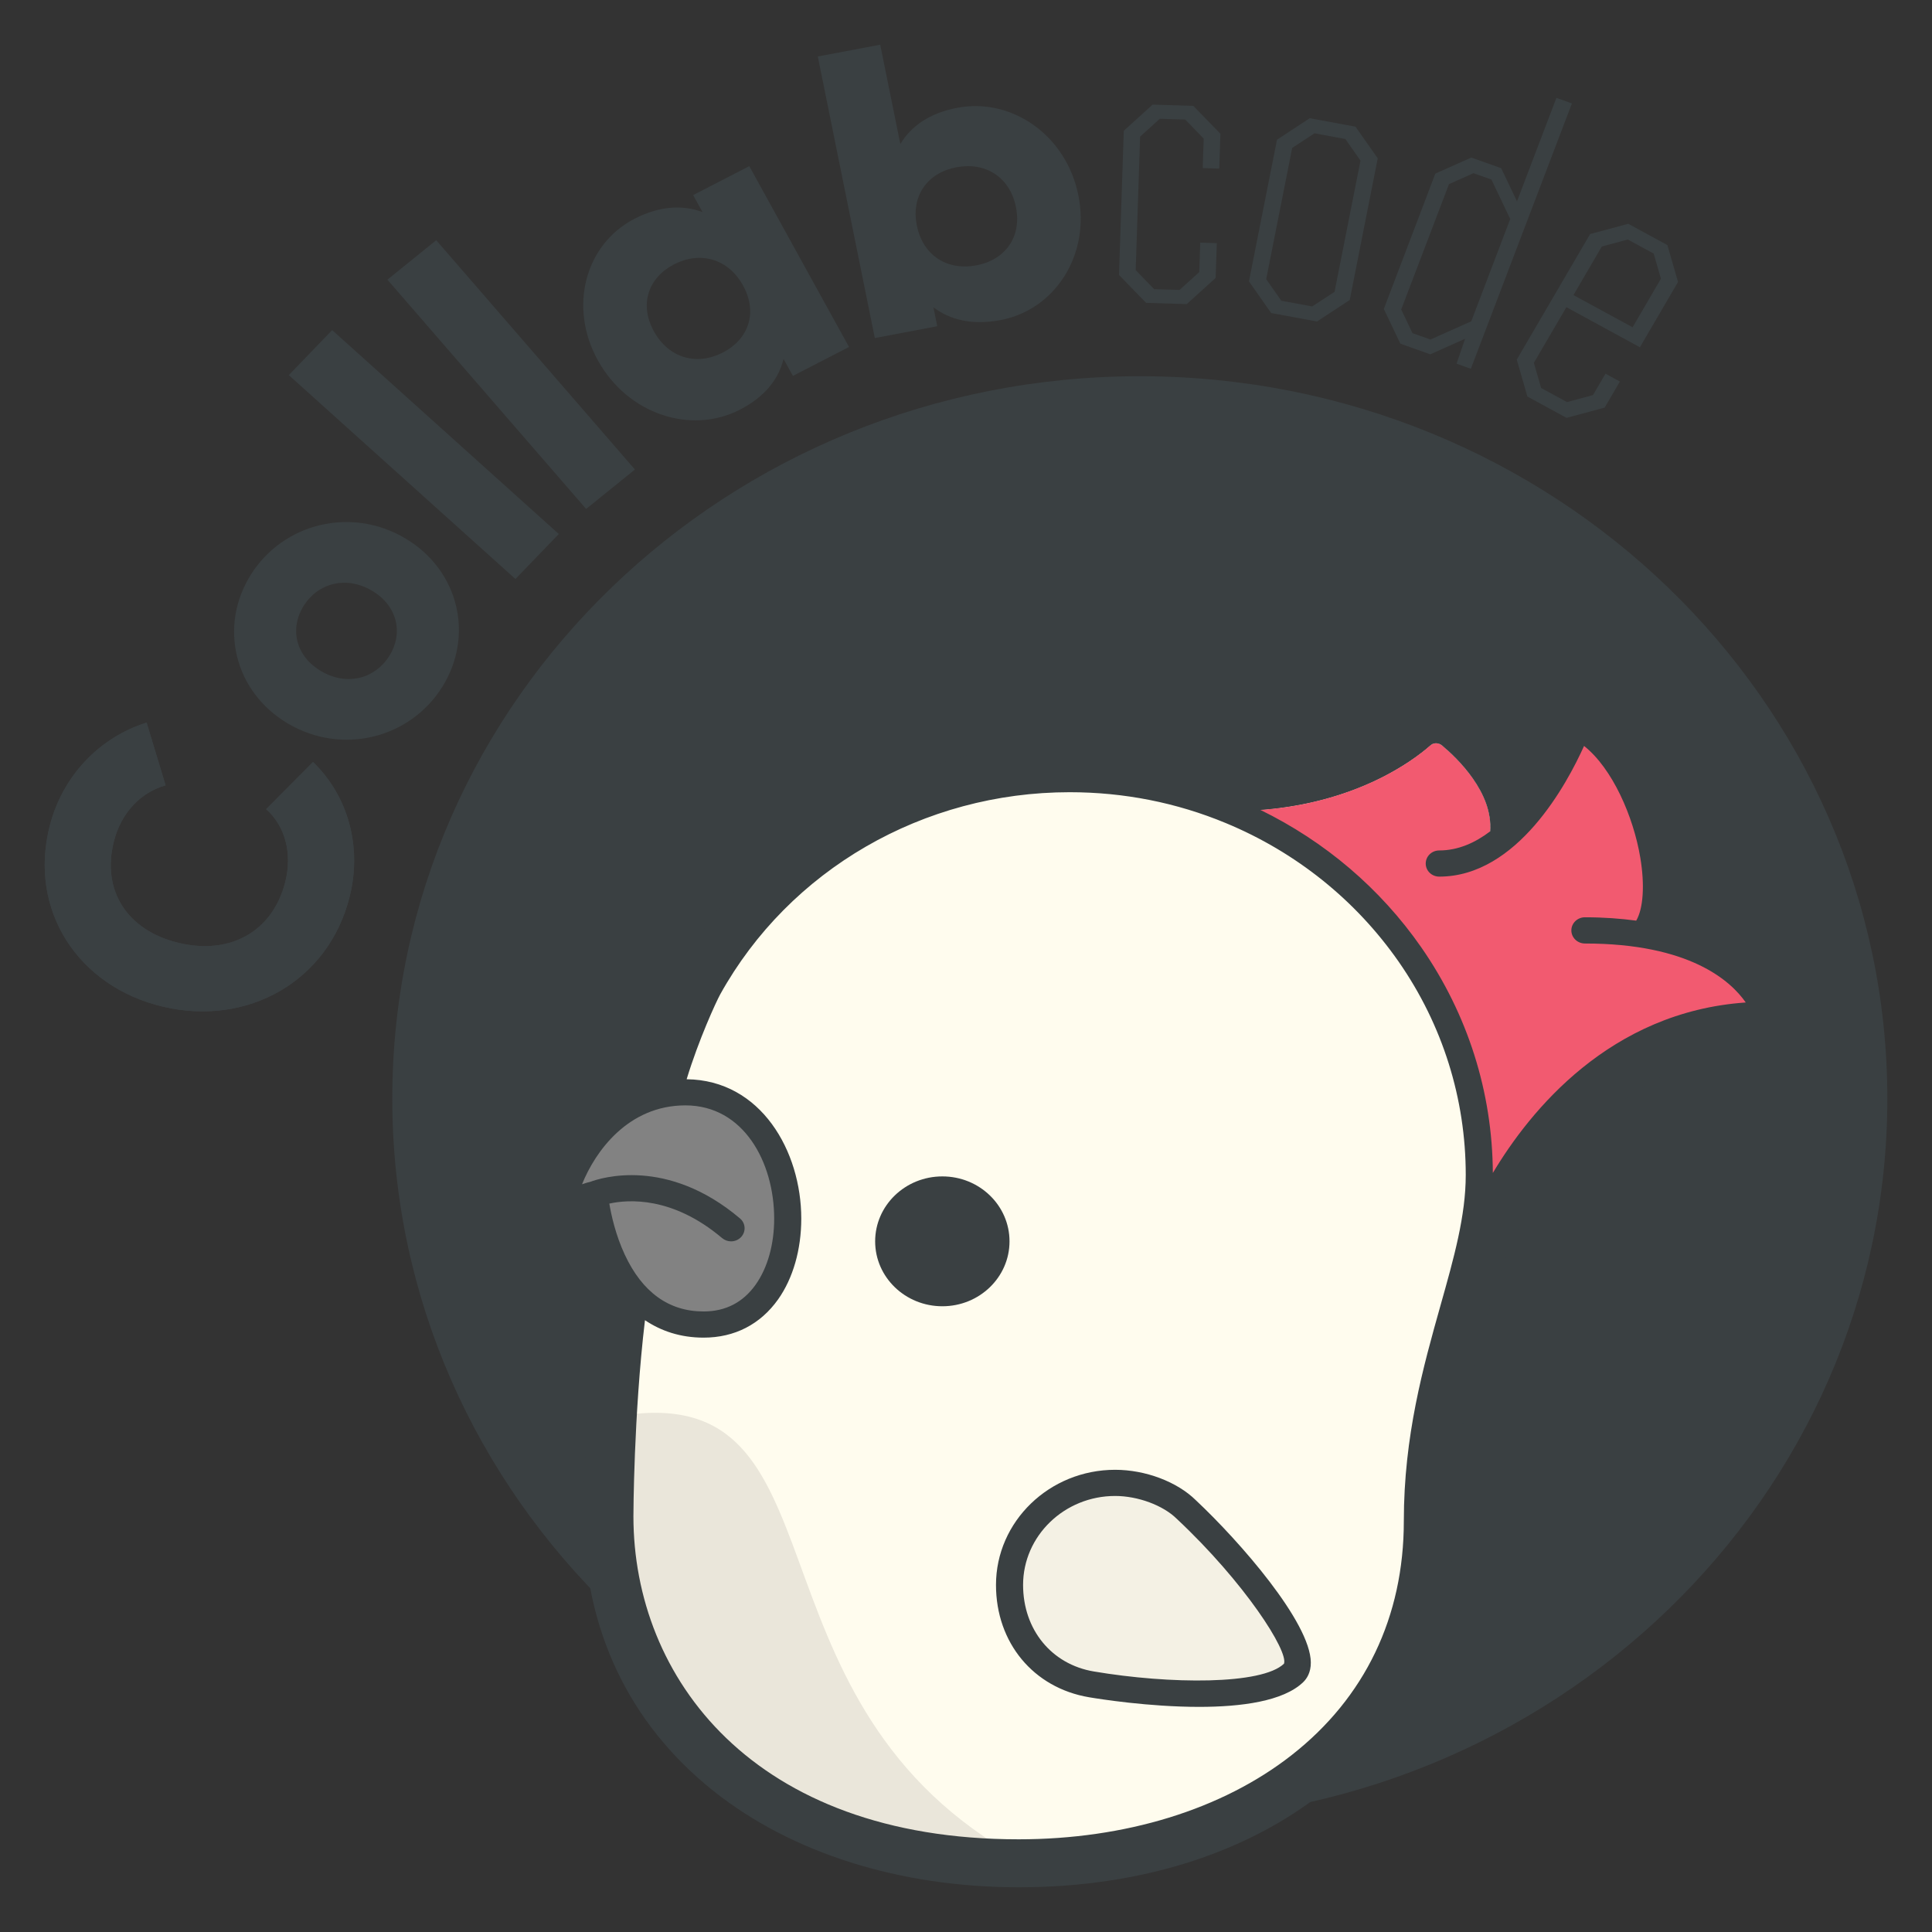 <svg width="42" height="42" viewBox="0 0 42 42" fill="none" xmlns="http://www.w3.org/2000/svg">
<rect x="0" y="0" width="42" height="42" fill="#333333" stroke="none"/>
<path d="M24.778 39.585C33.753 39.585 41.029 32.555 41.029 23.882C41.029 15.21 33.753 8.179 24.778 8.179C15.804 8.179 8.528 15.21 8.528 23.882C8.528 32.555 15.804 39.585 24.778 39.585Z" fill="#3A4042"/>
<path d="M3.541 21.884C1.696 21.448 0.616 19.788 1.078 17.963C1.357 16.863 2.166 16.028 3.187 15.709L3.6 17.073C3.049 17.227 2.631 17.678 2.475 18.293C2.204 19.366 2.772 20.234 3.891 20.499C5.011 20.764 5.929 20.247 6.201 19.174C6.357 18.559 6.204 17.964 5.786 17.59L6.805 16.565C7.56 17.294 7.879 18.396 7.598 19.505C7.136 21.331 5.386 22.32 3.541 21.884Z" fill="#3A4042"/>
<path d="M6.262 15.731C5.089 15.041 4.749 13.611 5.454 12.492C6.158 11.374 7.63 11.008 8.803 11.699C9.976 12.389 10.316 13.819 9.611 14.938C8.907 16.056 7.436 16.421 6.262 15.731ZM8.084 12.84C7.525 12.511 6.915 12.674 6.603 13.168C6.292 13.663 6.422 14.261 6.981 14.59C7.541 14.919 8.15 14.756 8.462 14.262C8.773 13.767 8.643 13.169 8.084 12.84Z" fill="#3A4042"/>
<path d="M6.278 8.155L7.221 7.176L12.148 11.609L11.205 12.587L6.278 8.155Z" fill="#3A4042"/>
<path d="M8.422 6.08L9.483 5.222L13.803 10.207L12.742 11.064L8.422 6.08Z" fill="#3A4042"/>
<path d="M16.289 3.612L18.457 7.543L17.237 8.172L17.033 7.802C16.929 8.239 16.63 8.625 16.085 8.906C15.02 9.455 13.642 9.004 12.996 7.832C12.35 6.661 12.729 5.304 13.795 4.755C14.34 4.475 14.839 4.45 15.272 4.61L15.068 4.241L16.289 3.612ZM16.153 6.206C15.827 5.617 15.216 5.457 14.655 5.746C14.094 6.035 13.891 6.614 14.216 7.204C14.542 7.793 15.152 7.953 15.714 7.664C16.274 7.375 16.478 6.796 16.153 6.206Z" fill="#3A4042"/>
<path d="M23.442 4.242C23.707 5.545 22.933 6.735 21.748 6.959C21.142 7.074 20.658 6.957 20.292 6.681L20.375 7.092L19.018 7.349L17.778 1.228L19.135 0.972L19.573 3.132C19.804 2.743 20.207 2.458 20.813 2.343C21.998 2.119 23.179 2.94 23.442 4.242ZM22.085 4.499C21.953 3.843 21.417 3.518 20.793 3.636C20.169 3.754 19.799 4.251 19.932 4.906C20.065 5.562 20.601 5.887 21.225 5.769C21.849 5.651 22.218 5.155 22.085 4.499Z" fill="#3A4042"/>
<path d="M24.915 6.584L24.326 5.977L24.43 2.843L25.057 2.274L25.942 2.302L26.531 2.908L26.505 3.665L26.146 3.654L26.167 3.013L25.766 2.599L25.213 2.582L24.785 2.97L24.689 5.873L25.09 6.286L25.643 6.303L26.071 5.915L26.092 5.274L26.452 5.286L26.427 6.042L25.799 6.611L24.915 6.584Z" fill="#3A4042"/>
<path d="M27.634 6.805L27.151 6.117L27.761 3.037L28.472 2.57L29.468 2.754L29.951 3.442L29.342 6.522L28.63 6.989L27.634 6.805ZM27.855 6.538L28.526 6.662L29.012 6.344L29.576 3.491L29.247 3.022L28.576 2.898L28.091 3.216L27.526 6.069L27.855 6.538Z" fill="#3A4042"/>
<path d="M30.443 7.471L30.083 6.717L31.203 3.774L31.985 3.425L32.634 3.656L32.978 4.377L33.835 2.128L34.172 2.248L31.975 8.017L31.664 7.906L31.85 7.364L31.093 7.703L30.443 7.471ZM30.707 7.243L31.097 7.381L31.984 6.985L32.831 4.761L32.422 3.903L32.032 3.765L31.5 4.003L30.461 6.728L30.707 7.243Z" fill="#3A4042"/>
<path d="M33.204 8.62L32.973 7.818L34.568 5.088L35.397 4.865L36.248 5.328L36.479 6.13L35.65 7.549L34.052 6.678L33.345 7.888L33.503 8.435L34.065 8.741L34.63 8.589L34.902 8.124L35.215 8.294L34.884 8.861L34.055 9.084L33.204 8.62ZM34.206 6.415L35.491 7.115L36.107 6.059L35.95 5.513L35.387 5.207L34.822 5.359L34.206 6.415Z" fill="#3A4042"/>
<path d="M38.413 22.063C33.971 22.063 31.994 27.054 31.933 27.209C31.79 27.635 30.811 30.654 30.811 33.068C30.811 37.63 26.895 40.269 22.145 40.269C17.355 40.269 13.475 37.59 13.475 32.963C13.475 32.963 13.475 30.407 13.797 28.137C13.033 27.302 12.921 25.964 12.921 25.964C12.921 25.964 12.599 26.025 12.305 26.262C12.268 26.292 12.212 26.263 12.218 26.218C12.305 25.504 13.053 23.989 14.535 23.771C14.794 22.757 15.285 21.685 15.397 21.482C16.9 18.776 19.853 16.937 23.253 16.937C24.5 16.937 25.686 17.184 26.764 17.632C29.761 17.632 31.208 16.095 31.208 16.095C31.881 16.095 32.692 17.796 32.316 18.43C32.307 18.445 32.328 18.463 32.343 18.454C33.592 17.685 34.295 15.789 34.295 15.789C35.721 16.478 36.469 19.573 35.704 20.313C38.164 20.679 38.826 22.063 38.413 22.063Z" fill="#FFFCEE"/>
<path d="M21.93 40.266C17.239 40.187 13.474 37.522 13.474 32.964C13.474 32.964 13.435 32.31 13.545 30.77C18.45 30.025 16.039 36.818 21.93 40.266Z" fill="#EAE6DA"/>
<path d="M38.527 21.941C38.527 22.017 38.488 22.063 38.413 22.063C38.343 22.063 38.274 22.065 38.203 22.067C34.262 22.194 32.514 25.885 32.218 26.587C32.216 26.59 32.214 26.594 32.212 26.598C32.051 26.919 31.96 27.141 31.937 27.198C32.07 26.629 32.161 26.082 32.161 25.543C32.161 23.769 31.605 22.119 30.652 20.749C29.7 19.381 28.353 18.29 26.766 17.631C26.843 17.631 26.919 17.63 26.996 17.628C27.043 17.628 27.09 17.626 27.137 17.622C27.186 17.622 27.235 17.618 27.284 17.616C27.359 17.61 27.43 17.605 27.5 17.599C27.544 17.595 27.587 17.591 27.63 17.586C27.921 17.557 28.194 17.512 28.449 17.457C28.494 17.445 28.539 17.436 28.582 17.424C28.63 17.415 28.677 17.404 28.724 17.39C28.777 17.377 28.83 17.364 28.881 17.348C28.963 17.324 29.046 17.299 29.125 17.274C29.187 17.253 29.25 17.233 29.309 17.21C29.37 17.189 29.431 17.168 29.488 17.143C29.547 17.123 29.602 17.1 29.657 17.075C29.765 17.03 29.869 16.982 29.967 16.935C30.091 16.874 30.205 16.813 30.311 16.753C30.485 16.654 30.633 16.557 30.754 16.47C30.902 16.363 31.014 16.272 31.088 16.206C31.09 16.204 31.09 16.204 31.092 16.202C31.167 16.142 31.275 16.143 31.349 16.204C31.721 16.515 32.681 17.438 32.322 18.417C32.32 18.421 32.318 18.424 32.316 18.428C32.312 18.438 32.316 18.445 32.322 18.449C32.328 18.455 32.337 18.459 32.345 18.453C32.383 18.43 32.418 18.407 32.455 18.381C32.538 18.324 32.62 18.263 32.697 18.197C32.726 18.172 32.756 18.145 32.785 18.119C32.832 18.077 32.879 18.032 32.925 17.986C32.946 17.965 32.968 17.944 32.987 17.922C32.991 17.918 32.995 17.914 32.999 17.91C33.013 17.897 33.025 17.884 33.036 17.87C33.05 17.855 33.064 17.842 33.076 17.829C33.08 17.825 33.082 17.821 33.084 17.819C33.105 17.796 33.125 17.774 33.142 17.751C33.154 17.737 33.166 17.726 33.176 17.713C33.211 17.671 33.246 17.627 33.28 17.586C33.3 17.561 33.319 17.536 33.337 17.512C33.343 17.506 33.347 17.5 33.349 17.494C33.349 17.494 33.352 17.493 33.352 17.491C33.372 17.466 33.392 17.441 33.407 17.417C33.429 17.388 33.451 17.36 33.468 17.331C33.478 17.322 33.484 17.31 33.49 17.301C33.498 17.291 33.504 17.282 33.51 17.272C33.525 17.252 33.539 17.231 33.553 17.21C33.582 17.166 33.612 17.121 33.639 17.077C33.641 17.075 33.643 17.073 33.643 17.071C33.672 17.028 33.698 16.984 33.724 16.94C33.73 16.933 33.733 16.925 33.737 16.918C33.777 16.855 33.812 16.792 33.846 16.732C33.859 16.709 33.871 16.688 33.883 16.667C33.906 16.625 33.928 16.582 33.95 16.542C33.967 16.509 33.983 16.477 34.001 16.447C34.001 16.445 34.001 16.443 34.002 16.441C34.004 16.434 34.008 16.426 34.012 16.42C34.034 16.381 34.054 16.341 34.071 16.303C34.085 16.274 34.099 16.246 34.111 16.219C34.118 16.204 34.124 16.191 34.13 16.177C34.134 16.17 34.138 16.162 34.142 16.155C34.156 16.122 34.169 16.094 34.181 16.066C34.185 16.056 34.189 16.048 34.195 16.039C34.264 15.933 34.419 15.918 34.507 16.016C34.8 16.341 35.334 16.978 35.715 17.699C35.725 17.722 35.731 17.745 35.741 17.768C36.078 18.77 36.12 19.838 35.741 20.273C35.729 20.286 35.717 20.299 35.703 20.312C35.856 20.335 36.004 20.362 36.143 20.392C36.202 20.405 36.259 20.419 36.316 20.432C36.345 20.44 36.375 20.447 36.403 20.455C36.457 20.468 36.511 20.483 36.562 20.499C37.219 20.69 37.695 20.958 38.013 21.218C38.04 21.241 38.066 21.263 38.092 21.286C38.095 21.288 38.099 21.29 38.101 21.294C38.127 21.317 38.15 21.339 38.174 21.362C38.198 21.385 38.221 21.408 38.243 21.432C38.264 21.455 38.286 21.478 38.304 21.501C38.337 21.538 38.367 21.576 38.392 21.613C38.469 21.725 38.512 21.823 38.524 21.899C38.526 21.915 38.527 21.928 38.527 21.941Z" fill="#F25A70"/>
<path d="M14.901 23.745C13.176 23.745 12.309 25.448 12.217 26.218C12.212 26.265 12.267 26.292 12.304 26.263C12.599 26.026 12.921 25.964 12.921 25.964C12.921 25.964 13.159 28.794 15.296 28.794C17.909 28.794 17.671 23.745 14.901 23.745Z" fill="#828282"/>
<path d="M23.726 36.617C25.015 36.834 27.449 37.018 28.122 36.368C28.557 35.947 27.128 34.07 25.786 32.813C25.45 32.481 24.837 32.237 24.242 32.237C22.974 32.237 21.947 33.23 21.947 34.455C21.947 35.549 22.649 36.435 23.726 36.617Z" fill="#F4F1E4"/>
<path d="M36.882 19.802C37.179 18.651 36.571 17.154 35.1 15.518C34.914 15.31 34.644 15.191 34.36 15.191C33.967 15.191 33.613 15.417 33.458 15.766C33.373 15.956 33.169 16.388 32.874 16.823C32.576 16.279 32.134 15.859 31.862 15.631C31.683 15.481 31.454 15.399 31.218 15.399C30.974 15.399 30.74 15.487 30.559 15.646C30.24 15.927 29.051 16.829 26.918 16.871C25.756 16.411 24.523 16.178 23.252 16.178C19.673 16.178 16.398 18.073 14.705 21.123C14.597 21.319 14.188 22.198 13.898 23.142C12.412 23.628 11.558 25.142 11.437 26.128C11.409 26.358 11.484 26.588 11.643 26.761C11.802 26.934 12.031 27.033 12.271 27.033C12.293 27.033 12.316 27.032 12.339 27.03C12.463 27.443 12.661 27.923 12.975 28.354C12.692 30.558 12.689 32.862 12.689 32.963C12.689 35.401 13.666 37.467 15.514 38.937C17.209 40.286 19.564 41.028 22.145 41.028C27.71 41.028 31.597 37.755 31.597 33.068C31.597 30.777 32.537 27.871 32.674 27.462C32.812 27.115 34.609 22.822 38.413 22.822C38.888 22.822 39.274 22.475 39.31 22.015C39.37 21.252 38.475 20.295 36.882 19.802ZM28.075 38.158C26.569 39.336 24.463 39.985 22.144 39.985C16.36 39.985 13.77 36.458 13.77 32.964C13.77 32.94 13.774 30.78 14.021 28.7C14.367 28.932 14.787 29.079 15.296 29.079C15.969 29.079 16.529 28.791 16.915 28.248C17.24 27.789 17.419 27.165 17.419 26.491C17.419 25.03 16.545 23.479 14.927 23.462C15.189 22.601 15.565 21.784 15.657 21.616C17.162 18.906 20.073 17.222 23.253 17.222C24.433 17.222 25.576 17.448 26.648 17.893C28.175 18.526 29.474 19.569 30.407 20.908C31.36 22.28 31.864 23.883 31.864 25.543C31.864 26.43 31.61 27.335 31.314 28.384C30.941 29.71 30.518 31.213 30.518 33.068C30.518 35.148 29.673 36.909 28.075 38.158ZM16.086 26.487C14.499 25.145 13.058 25.607 12.832 25.692C12.796 25.7 12.733 25.716 12.653 25.745C12.939 25.033 13.652 24.03 14.901 24.03C16.167 24.03 16.83 25.268 16.83 26.492C16.83 27.052 16.687 27.561 16.428 27.926C16.154 28.313 15.773 28.51 15.296 28.51C14.541 28.51 13.964 28.094 13.582 27.275C13.384 26.85 13.289 26.419 13.246 26.165C13.656 26.075 14.62 26.003 15.698 26.915C15.755 26.962 15.823 26.986 15.892 26.986C15.975 26.986 16.056 26.953 16.114 26.889C16.221 26.77 16.209 26.59 16.086 26.487ZM31.088 16.207C31.125 16.174 31.172 16.158 31.218 16.158C31.264 16.158 31.311 16.174 31.348 16.205C31.676 16.479 32.46 17.228 32.395 18.073C32.067 18.322 31.697 18.488 31.288 18.488C31.125 18.488 30.994 18.615 30.994 18.773C30.994 18.93 31.125 19.057 31.288 19.057C32.988 19.057 34.069 17.032 34.436 16.216C35.054 16.706 35.509 17.752 35.658 18.641C35.759 19.239 35.723 19.754 35.57 20.014C35.233 19.969 34.866 19.941 34.455 19.941C34.292 19.941 34.16 20.069 34.16 20.226C34.16 20.383 34.292 20.511 34.455 20.511C36.732 20.511 37.625 21.324 37.951 21.793C34.998 21.998 33.263 24.143 32.453 25.499C32.444 23.741 31.906 22.045 30.895 20.591C30.006 19.314 28.803 18.292 27.396 17.605C29.503 17.446 30.721 16.53 31.088 16.207Z" fill="#3A4042"/>
<path d="M20.486 28.397C21.293 28.397 21.946 27.765 21.946 26.986C21.946 26.206 21.293 25.574 20.486 25.574C19.679 25.574 19.025 26.206 19.025 26.986C19.025 27.765 19.679 28.397 20.486 28.397Z" fill="#3A4042"/>
<path d="M26.068 37.106C24.969 37.106 23.881 36.932 23.676 36.897H23.676C22.465 36.693 21.652 35.711 21.652 34.455C21.652 33.075 22.814 31.952 24.242 31.952C24.901 31.952 25.59 32.212 25.997 32.614C26.956 33.513 28.489 35.272 28.496 36.14C28.498 36.361 28.407 36.495 28.33 36.569C27.898 36.986 26.979 37.106 26.068 37.106ZM23.777 36.336C25.434 36.616 27.435 36.629 27.913 36.167C28.012 35.895 27.064 34.407 25.581 33.017C25.283 32.723 24.735 32.521 24.242 32.521C23.139 32.521 22.241 33.389 22.241 34.455C22.241 35.425 22.858 36.181 23.777 36.336Z" fill="#3A4042"/>
<path d="M5.786 17.59C6.204 17.964 6.357 18.56 6.201 19.174C5.929 20.247 5.011 20.764 3.891 20.499C2.772 20.234 2.204 19.366 2.476 18.293C2.631 17.679 3.049 17.227 3.601 17.073L3.187 15.709C2.167 16.028 1.357 16.864 1.079 17.963C0.616 19.789 1.696 21.448 3.541 21.884C5.386 22.32 7.136 21.331 7.598 19.505C7.879 18.397 7.56 17.294 6.805 16.565L5.786 17.59Z" fill="#3A4042"/>
</svg>
